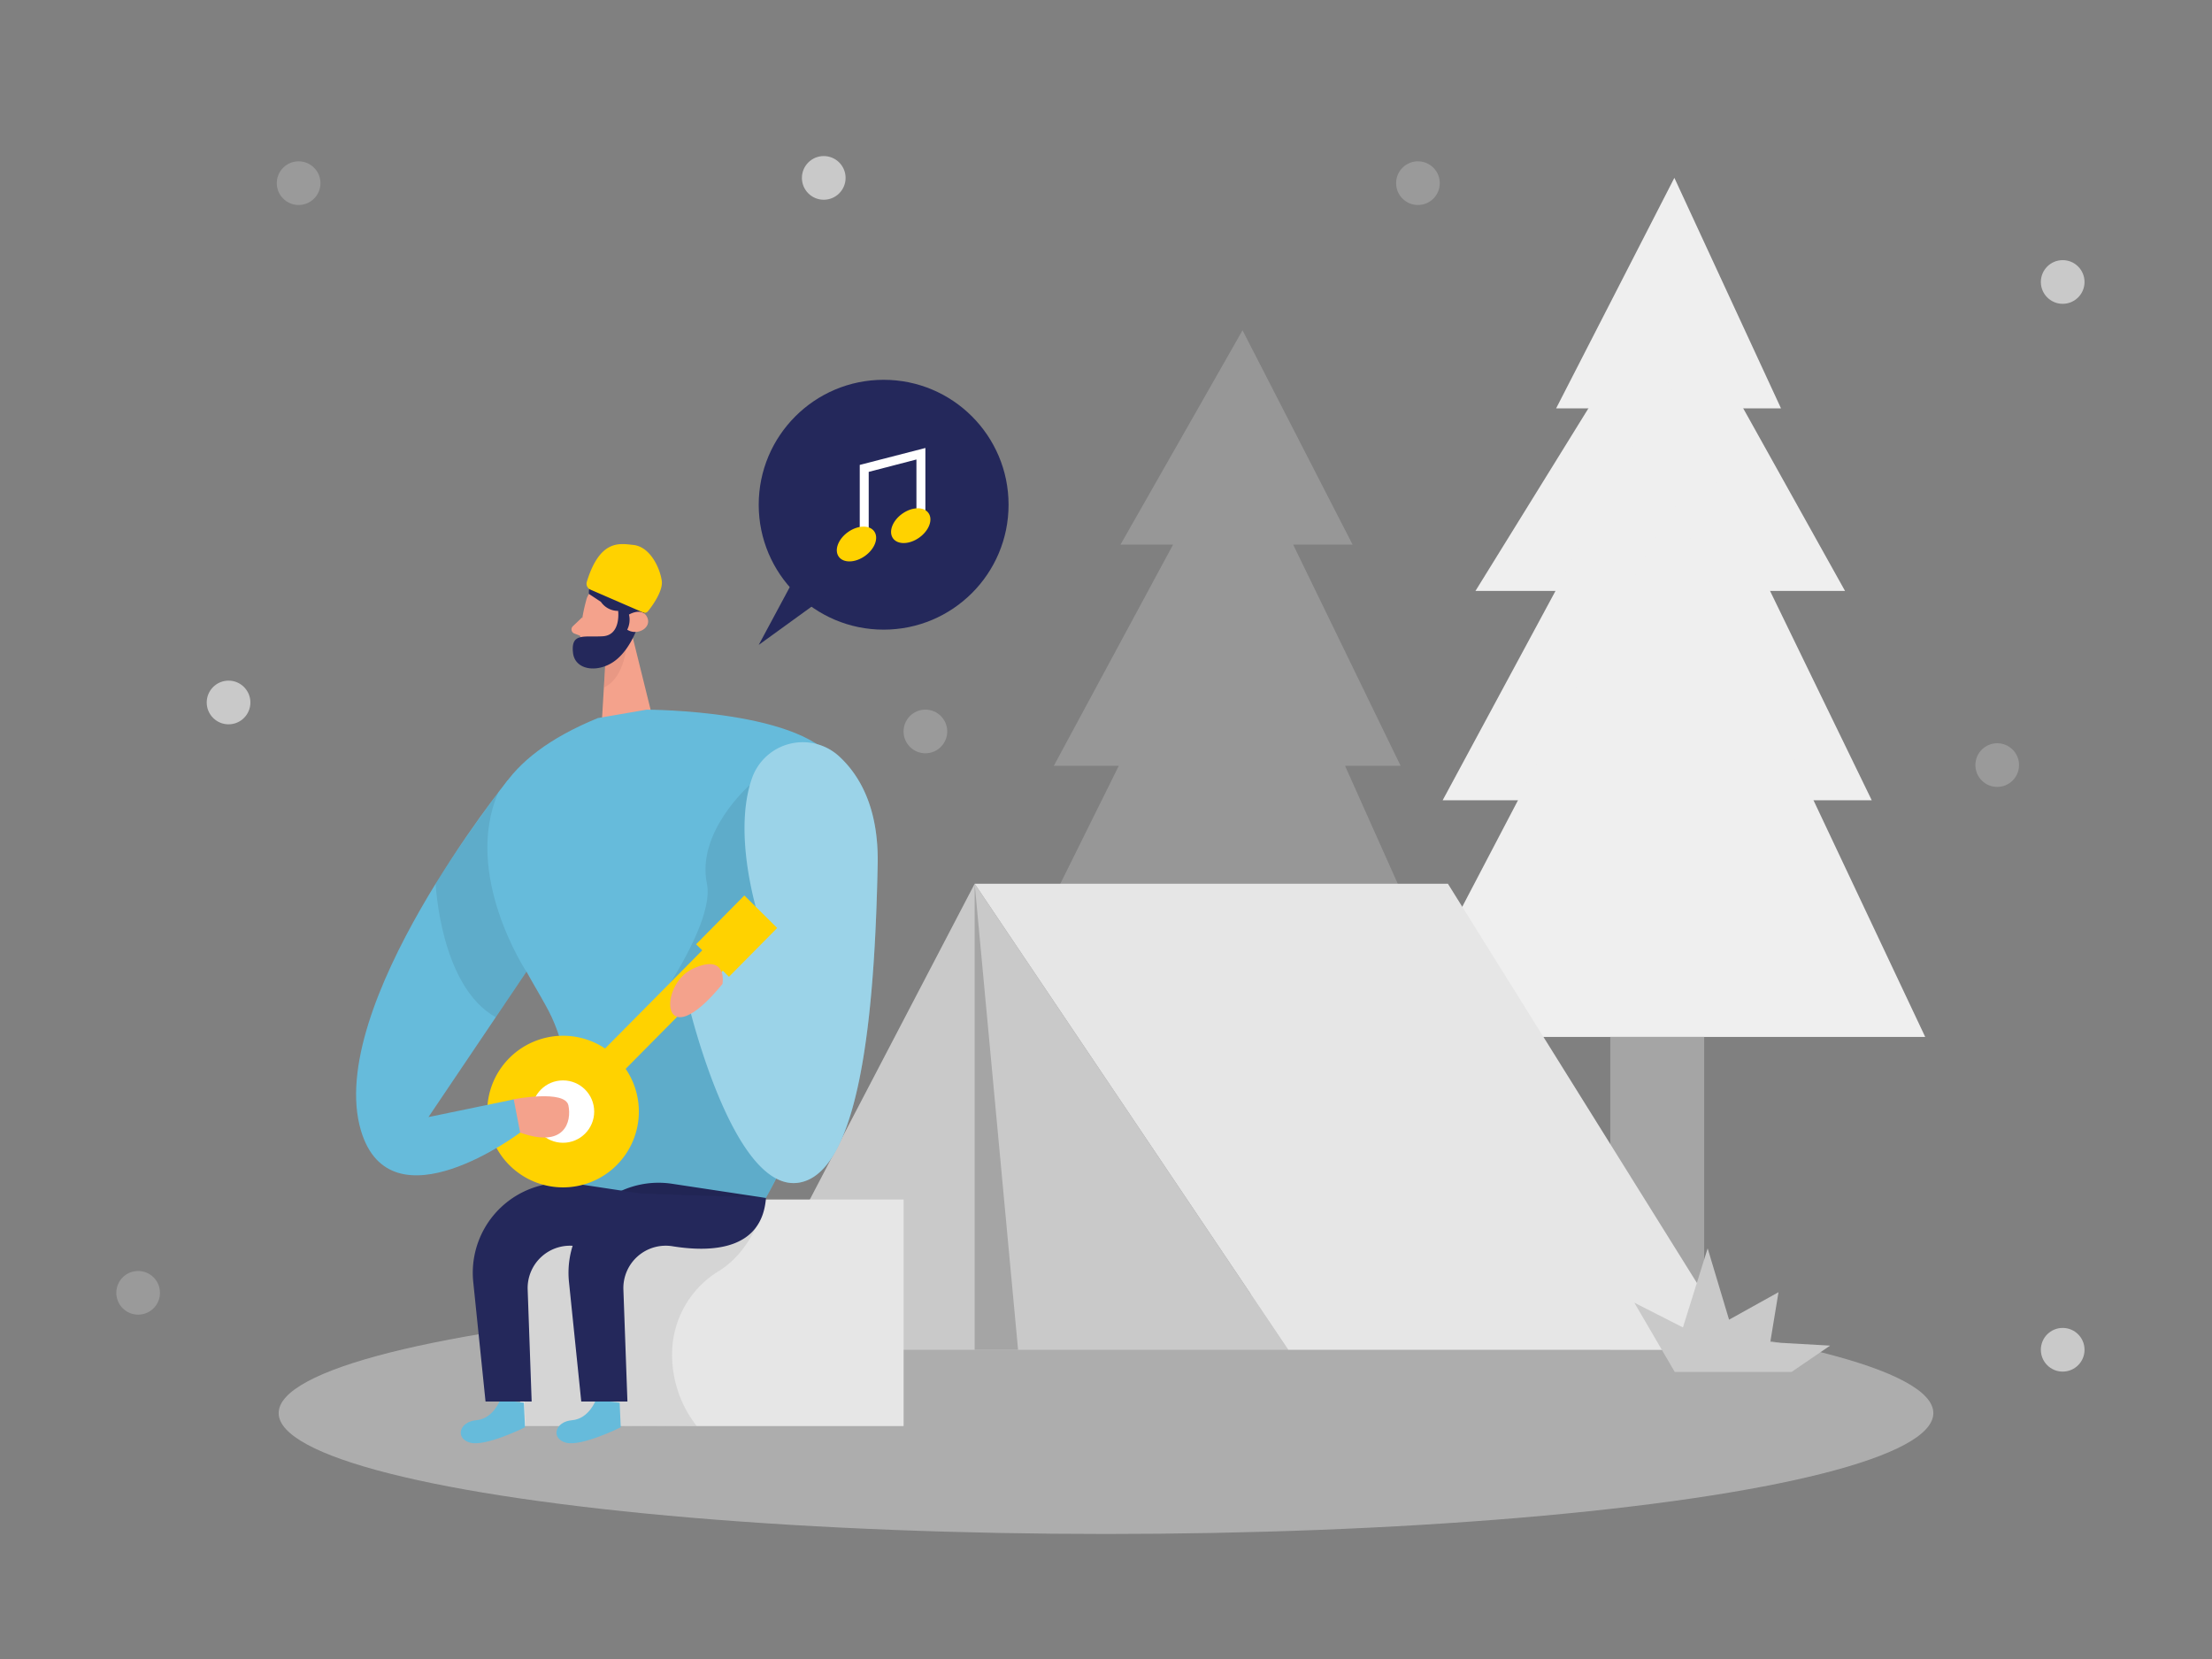 <svg id="Layer_1" data-name="Layer 1" xmlns="http://www.w3.org/2000/svg" viewBox="0 0 400 300"><rect x="0" y="0" width="400" height="300" fill="#808080" stroke="none"/><title>#49 camping</title><polygon points="266.81 106.86 301.96 50.04 333.64 106.86 266.81 106.86" fill="#efefef"/><polygon points="281.4 73.84 302.78 32.16 322.06 73.84 281.4 73.84" fill="#efefef"/><polygon points="260.88 144.71 301.69 69 338.47 144.71 260.88 144.71" fill="#efefef"/><polygon points="252.1 187.51 302.6 91.03 348.14 187.51 252.1 187.51" fill="#efefef"/><rect x="291.19" y="187.51" width="16.98" height="56.57" fill="#a5a5a5"/><polygon points="258.7 173.09 243.23 138.49 253.28 138.49 233.84 98.48 244.59 98.48 224.69 59.73 202.62 98.48 212.13 98.48 190.56 138.49 202.31 138.49 185.15 173.09 258.7 173.09" fill="#c9c9c9" opacity="0.32"/><rect x="216.75" y="173.09" width="13.72" height="45.72" fill="#a5a5a5"/><path d="M106,108.58a30.88,30.88,0,0,0-1.11,8.14,2.48,2.48,0,0,0,2.66,2.31,5.47,5.47,0,0,0,5-3.27l2.25-4a4.45,4.45,0,0,0-1.06-5C111.3,104.27,106.63,105.63,106,108.58Z" fill="#f4a28c"/><polygon points="113.8 112.77 117.69 128.5 108.86 130.03 109.56 118.27 113.8 112.77" fill="#f4a28c"/><path d="M105.29,111.62l-1.7,1.62a.8.8,0,0,0,.26,1.32l1.79.69Z" fill="#f4a28c"/><path d="M109.54,118.6s3-1.39,3.84-2.62c0,0-.18,6.47-4.18,8.36Z" fill="#ce8172" opacity="0.31"/><path d="M110.89,113.06s.38-1.86,1.76-1.46.84,3.11-1.12,3Z" fill="#f4a28c"/><path d="M116.61,110.68l-1,1.78s-1.25,4.57-4.29,6.94-7.33,1.88-7.7-1.34c-.42-3.69,2-2.81,5.36-3s2.8-4.59,2.8-4.59a3.76,3.76,0,0,1-3.12-1.64l-2.16-1.43a3.57,3.57,0,0,1,3.11-3.84C113,103,119.84,105.38,116.61,110.68Z" fill="#24285b"/><path d="M113.74,111.13s2.4-1.42,3.29.49-1.79,3.41-3.61,2.25A4,4,0,0,0,113.74,111.13Z" fill="#f4a28c"/><ellipse cx="200" cy="255.53" rx="149.61" ry="21.86" fill="#e6e6e6" opacity="0.45"/><polygon points="132.26 244.08 232.95 244.08 176.25 159.81 132.26 244.08" fill="#c9c9c9"/><polygon points="176.25 159.81 261.83 159.81 314.39 244.08 232.95 244.08 176.25 159.81" fill="#e6e6e6"/><polygon points="176.25 159.81 176.25 244.08 184.1 244.08 176.25 159.81" fill="#a5a5a5"/><rect x="94.06" y="216.91" width="69.34" height="40.97" fill="#e6e6e6"/><path d="M126,257.88l-31,.22-.88-26.32,2.11-11.1,13.8-2,28.54-2s-1.77,8.9-8.49,13.11a17.6,17.6,0,0,0-8.54,14.72A20.86,20.86,0,0,0,126,257.88Z" fill="#a5a5a5" opacity="0.25"/><path d="M107.76,253.14s-1.23,3.42-4.32,3.68-3.89,3.28-1.12,4.06,9.93-2.78,9.93-2.78l-.2-4.45Z" fill="#66bbdb"/><path d="M108.11,129.85l8.83-1.52s29.36,0,34.5,10.09,4.06,47.49-12.93,78.21l-34.77,1s1.93-22.57-4.55-34.86S72.57,144.39,108.11,129.85Z" fill="#66bbdb"/><path d="M138.51,216.63l-17-2.57a16.28,16.28,0,0,0-18.62,17.77l2.22,21.61h8.35l-.73-20.23a7.66,7.66,0,0,1,8.87-7.85C128.83,226.53,137.8,226,138.51,216.63Z" fill="#24285b"/><path d="M90.44,253.14s-1.23,3.42-4.31,3.68-3.89,3.28-1.12,4.06,9.93-2.78,9.93-2.78l-.2-4.45Z" fill="#66bbdb"/><path d="M135.53,142s-9.64,8.45-7.7,17.78-16.94,32.57-16.94,32.57l-7,23.08,34.66,1.17,2.42-4.74Z" opacity="0.08"/><path d="M121.2,216.63l-17-2.57a16.28,16.28,0,0,0-18.62,17.77l2.22,21.61h8.34l-.72-20.23a7.66,7.66,0,0,1,8.87-7.85C111.52,226.53,120.49,226,121.2,216.63Z" fill="#24285b"/><polygon points="302.84 248.08 295.54 235.57 304.33 240.04 308.8 225.74 312.67 238.64 321.61 233.67 320.12 242.72 330.94 243.33 323.99 248.08 302.84 248.08" fill="#c9c9c9"/><path d="M136,140.68a9.73,9.73,0,0,1,15.64-4c3.75,3.4,7.28,9.34,7.07,19.64-.45,21.6-2.27,55.73-14.3,57.55s-20.11-33.12-20.11-33.12l5.66-6.42,7.6-7.28S132.19,151.48,136,140.68Z" fill="#66bbdb"/><path d="M136,140.68a9.73,9.73,0,0,1,15.64-4c3.75,3.4,7.28,9.34,7.07,19.64-.45,21.6-2.27,55.73-14.3,57.55s-20.11-33.12-20.11-33.12l5.66-6.42,7.6-7.28S132.19,151.48,136,140.68Z" fill="#fff" opacity="0.35"/><path d="M106.76,106.62l9.52,4.13a.74.74,0,0,0,.89-.22c.83-1,2.75-3.71,2.5-5.49-.31-2.27-2.08-6.19-5.16-6.5-2.39-.24-6-1.1-8.39,6.65A1.17,1.17,0,0,0,106.76,106.62Z" fill="#ffd200"/><path d="M113.14,193.28l17.57-17.75,1.11,1.1,8.72-8.82-5.94-5.88-8.72,8.82,1.11,1.1L109.42,189.6a13.71,13.71,0,1,0,3.72,3.68Z" fill="#ffd200"/><circle cx="101.81" cy="201.01" r="5.64" fill="#fff"/><path d="M130.65,177.93s1-5.69-5.37-2.75S119.44,191.6,130.65,177.93Z" fill="#f4a28c"/><path d="M92.9,198.78s9.29-1.79,9.89,1.12-.63,7.82-8.73,4.91S92.9,198.78,92.9,198.78Z" fill="#f4a28c"/><path d="M91.82,141.09s-33.19,41-26.55,63.35c5.36,18,28.79.37,28.79.37l-1.16-6L77.48,202,95.2,175.72Z" fill="#66bbdb"/><circle cx="159.79" cy="91.27" r="22.59" fill="#24285b"/><polygon points="146.32 99.64 137.2 116.62 152.83 105.3 146.32 99.64" fill="#24285b"/><polygon points="157.09 95.83 155.47 95.83 155.47 84.07 167.34 81.01 167.34 92.47 165.72 92.47 165.72 83.09 157.09 85.33 157.09 95.83" fill="#fff"/><ellipse cx="154.88" cy="98.39" rx="3.94" ry="2.65" transform="translate(-28.35 108.15) rotate(-35.48)" fill="#ffd200"/><ellipse cx="164.69" cy="95.07" rx="3.94" ry="2.65" transform="translate(-24.6 113.23) rotate(-35.48)" fill="#ffd200"/><path d="M95.2,175.72s-11.62-17.56-5.06-32.47c0,0-7.91,10.68-11.36,16.56,0,0,.82,18.54,10.86,24.14Z" opacity="0.08"/><circle cx="41.33" cy="127.03" r="3.95" fill="#c9c9c9"/><circle cx="148.96" cy="32.17" r="3.95" fill="#c9c9c9"/><circle cx="373" cy="244.08" r="3.95" fill="#c9c9c9"/><circle cx="373" cy="50.99" r="3.95" fill="#c9c9c9"/><circle cx="54" cy="33.12" r="3.95" fill="#c9c9c9" opacity="0.36"/><circle cx="256.41" cy="33.12" r="3.95" fill="#c9c9c9" opacity="0.36"/><circle cx="361.16" cy="138.35" r="3.95" fill="#c9c9c9" opacity="0.36"/><circle cx="167.34" cy="132.27" r="3.95" fill="#c9c9c9" opacity="0.36"/><circle cx="24.98" cy="233.78" r="3.95" fill="#c9c9c9" opacity="0.36"/></svg>